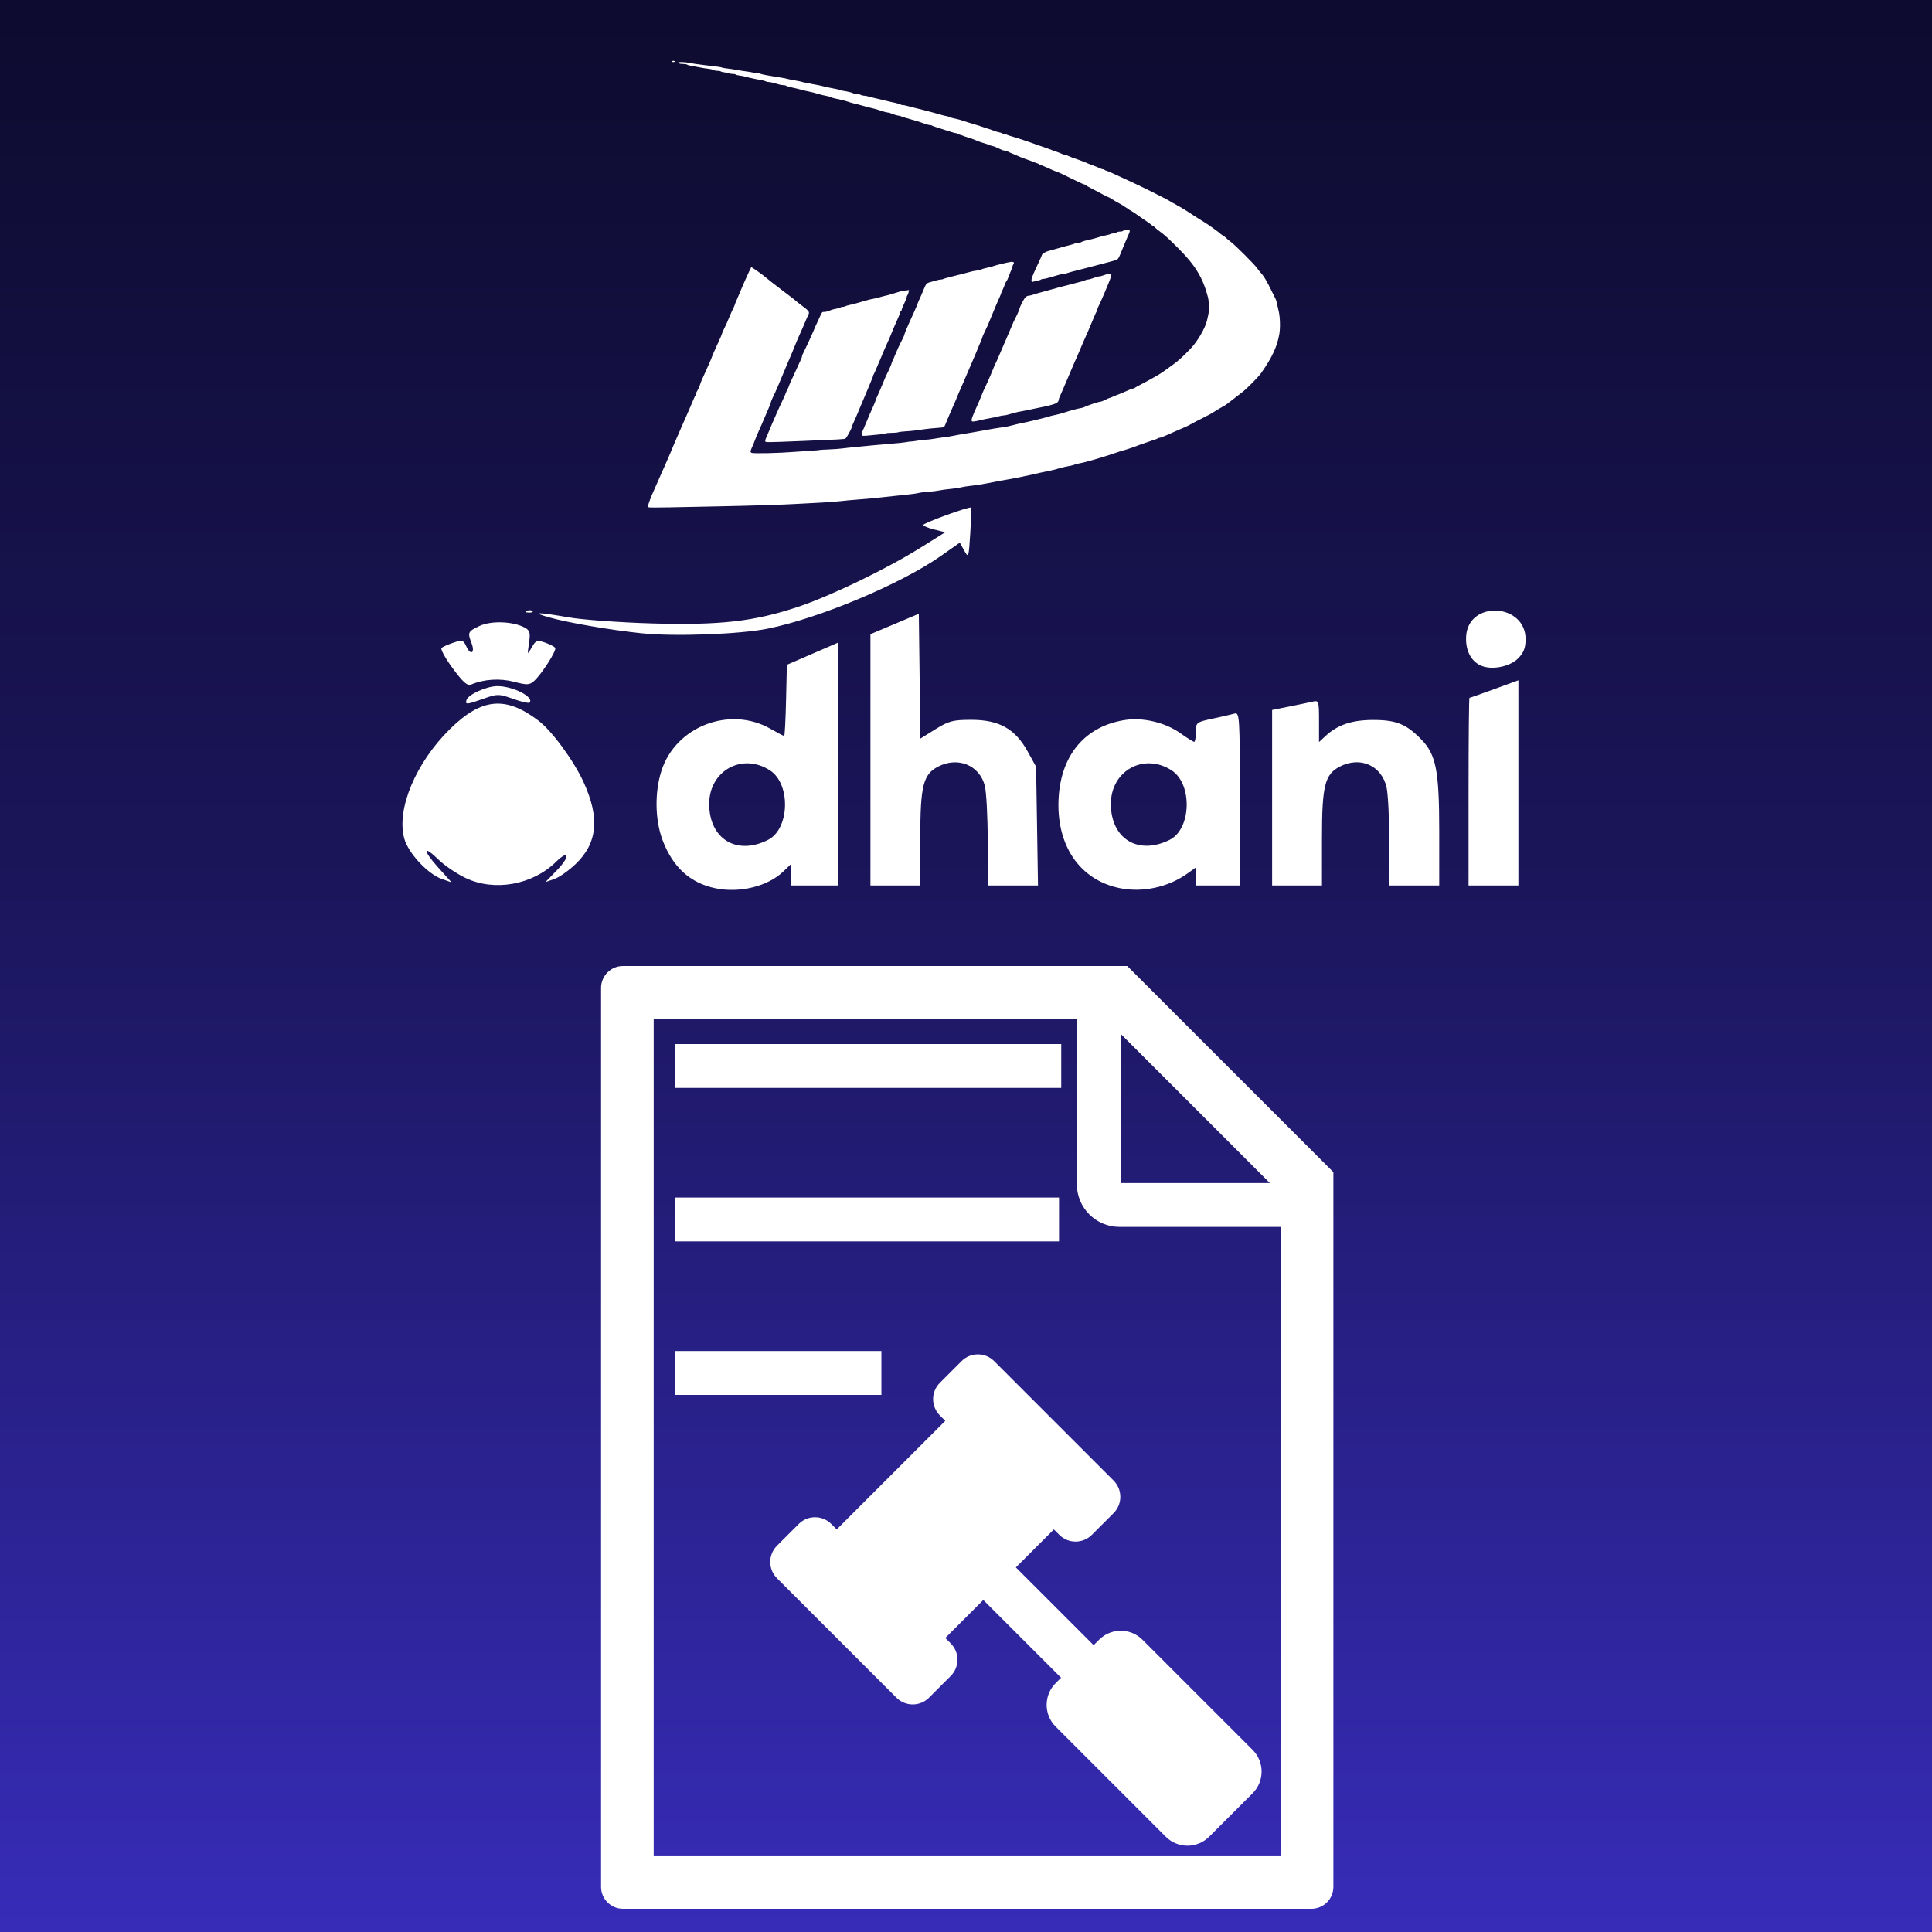 <?xml version="1.0" encoding="UTF-8" standalone="no"?>
<!DOCTYPE svg PUBLIC "-//W3C//DTD SVG 1.1//EN" "http://www.w3.org/Graphics/SVG/1.1/DTD/svg11.dtd">
<svg width="100%" height="100%" viewBox="0 0 200 200" version="1.1" xmlns="http://www.w3.org/2000/svg" xmlns:xlink="http://www.w3.org/1999/xlink" xml:space="preserve" xmlns:serif="http://www.serif.com/" style="fill-rule:evenodd;clip-rule:evenodd;stroke-linejoin:round;stroke-miterlimit:2;">
    <rect x="0" y="0" width="200" height="200" fill="#808080" stroke="none"/>
    <rect x="0" y="0" width="200" height="200" style="fill:url(#_Linear1);"/>
    <g transform="matrix(0.175,0,0,0.175,-29.571,-106.791)">
        <path d="M592.278,1135.71C577.274,1132.63 566.886,1123.17 560.878,1107.11C556.414,1095.19 556.168,1078.89 560.259,1066.16C568.675,1039.94 600.611,1027.63 624.706,1041.32C628.831,1043.66 632.488,1045.58 632.842,1045.58C633.192,1045.58 633.698,1036.11 633.963,1024.53L634.45,1003.49L664.803,990.344L664.803,1134.03L637.051,1134.03L637.051,1121.24L632.282,1125.81C623.157,1134.55 606.59,1138.65 592.278,1135.71ZM623.379,1107.02C636.092,1100.52 636.839,1074.07 624.534,1066.01C608.138,1055.26 588.493,1066.06 588.493,1085.81C588.493,1106.55 604.839,1116.49 623.379,1107.02ZM831.553,1135.65C807.463,1130.86 793.388,1109.89 795.246,1081.56C796.908,1056.21 811.401,1039.56 834.807,1036.09C845.308,1034.53 858.396,1037.7 867.137,1043.91C871.109,1046.74 874.816,1049.05 875.376,1049.05C875.937,1049.05 876.394,1046.44 876.394,1043.25C876.394,1037.6 876.64,1037.41 886.364,1035.33C891.851,1034.15 897.706,1032.81 899.373,1032.33C902.214,1031.53 902.406,1034.74 902.406,1082.75L902.406,1134.03L876.394,1134.03L876.394,1123.39L871.291,1127.02C860.008,1135.06 844.969,1138.32 831.553,1135.65ZM860.982,1106.98C873.695,1100.59 874.447,1074.07 862.142,1066.01C845.746,1055.26 826.096,1066.06 826.096,1085.81C826.096,1106.49 842.354,1116.35 860.982,1106.98ZM444.54,1129.67C439.294,1127.19 432.087,1122.33 428.528,1118.87C419.098,1109.7 418.808,1112.96 428.134,1123.33L436.099,1132.2L430.45,1130.23C421.994,1127.28 410.421,1114.82 408.086,1106.16C403.42,1088.84 414.875,1061.47 435.14,1041.51C453.837,1023.09 468.035,1021.73 487.483,1036.52C495.477,1042.59 508.348,1060.13 514.213,1072.95C523.834,1093.96 522.418,1108.92 509.641,1121.2C505.565,1125.12 499.853,1129.16 496.937,1130.18L491.638,1132.02L498.422,1125.03C506.357,1116.85 505.801,1112.3 497.822,1120.1C483.904,1133.71 461.555,1137.72 444.54,1129.67ZM683.878,1134.03L683.878,985.378L698.189,979.341L712.496,973.304L713.43,1047.13L722.348,1041.59C730.194,1036.71 732.751,1036.04 743.562,1036.04C759.933,1036.04 769.436,1041.34 776.756,1054.56L781.869,1063.79L782.434,1098.91L782.995,1134.03L753.256,1134.03L753.247,1107.58C753.242,1093.04 752.43,1078.24 751.452,1074.71C748.129,1062.75 735.519,1057.72 723.916,1063.71C715.042,1068.3 713.366,1075.05 713.366,1106.11L713.366,1134.03L683.878,1134.03ZM921.486,1134.03L921.486,1030.21L931.461,1028.21C936.943,1027.11 943.186,1025.8 945.335,1025.3C949.101,1024.42 949.233,1024.82 949.233,1036.79L949.233,1049.18L952.94,1045.74C960.167,1039 968.672,1036.12 981.322,1036.12C994.896,1036.13 1000.82,1038.52 1009.65,1047.56C1018.51,1056.62 1020.34,1066.01 1020.34,1102.26L1020.34,1134.03L990.859,1134.03L990.82,1108.45C990.795,1094.38 990.058,1079.75 989.178,1075.93C986.194,1063.02 973.618,1057.46 961.524,1063.71C952.65,1068.3 950.974,1075.05 950.974,1106.11L950.974,1134.03L921.486,1134.03ZM1037.69,1078.53C1037.69,1048.01 1037.93,1023.03 1038.22,1023.03C1038.52,1023.03 1045.15,1020.7 1052.97,1017.85L1067.17,1012.66L1067.17,1134.03L1037.69,1134.03L1037.69,1078.53ZM444.933,1024.34C445.98,1021 456.88,1016.1 463.241,1016.1C472.494,1016.1 485.32,1022.72 482.164,1025.88C481.677,1026.36 477.307,1025.35 472.449,1023.62C464.023,1020.63 463.232,1020.62 455.149,1023.49C445.046,1027.08 444.043,1027.16 444.933,1024.34ZM436.772,1005.56C432.387,999.596 429.413,994.174 430.165,993.505C430.917,992.836 434.098,991.43 437.239,990.383C442.475,988.633 443.099,988.82 444.859,992.694C447.367,998.195 450.115,996.484 447.942,990.772C445.479,984.297 445.7,983.81 452.617,980.531C459.436,977.291 472.371,977.739 479.308,981.45C482.425,983.122 482.803,984.459 481.903,990.644C480.856,997.866 480.861,997.871 483.516,993.21C485.935,988.962 486.657,988.697 491.377,990.344C494.238,991.342 496.947,992.753 497.4,993.485C498.348,995.019 489.45,1008.96 484.902,1013.06C482.203,1015.49 480.758,1015.55 473.03,1013.53C464.667,1011.36 455.297,1011.96 447.681,1015.16C445.444,1016.1 442.859,1013.82 436.772,1005.56ZM1045.16,1004.03C1039.05,1001.43 1035.68,994.709 1036.28,986.376C1037.81,965.192 1071.43,967.08 1071.43,988.348C1071.43,993.485 1070.27,996.44 1066.96,999.749C1062.05,1004.66 1051.5,1006.73 1045.16,1004.03ZM548.602,984.847C530.235,982.94 505.388,978.678 493.968,975.477C482.42,972.242 487.134,972.213 505.241,975.408C513.353,976.839 535.594,978.461 554.674,979.012C594.84,980.172 615.07,977.876 641.028,969.209C660.319,962.769 693.253,946.874 713.366,934.303L728.105,925.09L721.601,923.458C718.027,922.563 715.096,921.369 715.096,920.803C715.096,919.609 742.79,909.55 743.414,910.518C743.64,910.877 743.414,917.799 742.908,925.911C742.013,940.178 741.895,940.503 739.363,935.94L736.743,931.231L725.489,939.131C701.862,955.714 653.805,975.89 623.123,982.104C606.693,985.432 567.958,986.858 548.602,984.847ZM480.635,971.554C481.889,971.052 483.383,971.111 483.958,971.687C484.539,972.267 483.511,972.675 481.682,972.601C479.667,972.517 479.254,972.104 480.635,971.554ZM552.621,910.324C552.469,910.164 552.344,909.767 552.344,909.441C552.344,908.777 554.197,903.758 555.277,901.494C555.866,900.259 557.245,897.127 560.634,889.329C560.898,888.72 561.608,887.145 562.211,885.827C563.399,883.226 567.176,874.384 568.114,872.003C568.433,871.192 569.805,868.041 571.164,864.999C572.521,861.958 574.418,857.646 575.378,855.415C576.34,853.185 577.418,850.696 577.776,849.886C578.133,849.075 578.804,847.499 579.268,846.384C579.732,845.268 580.25,844.198 580.42,844.006C580.59,843.814 580.728,843.381 580.728,843.043C580.728,842.708 581.107,841.87 581.57,841.182C582.032,840.495 582.63,839.187 582.897,838.274C583.165,837.362 583.721,835.868 584.133,834.957C584.544,834.045 585.372,832.219 585.971,830.901C588.685,824.931 589.823,822.305 590.123,821.317C590.277,820.81 590.978,819.152 591.68,817.631C592.384,816.111 593.209,814.286 593.515,813.577C593.822,812.866 594.457,811.456 594.927,810.443C595.398,809.429 595.898,808.185 596.038,807.678C596.179,807.172 596.594,806.176 596.961,805.467C597.981,803.49 599.353,800.426 600.675,797.173C601.334,795.551 602.258,793.493 602.729,792.601C603.198,791.71 603.583,790.829 603.583,790.644C603.583,790.459 603.974,789.447 604.451,788.395C604.927,787.343 605.859,785.155 606.52,783.533C607.181,781.911 608.056,779.838 608.465,778.926C608.874,778.013 609.5,776.603 609.855,775.792C610.864,773.493 613.224,768.432 613.347,768.305C613.558,768.086 620.065,772.671 622.199,774.545C623.344,775.551 626.765,778.236 629.203,780.046C630.419,780.947 631.498,781.779 631.599,781.893C631.7,782.007 633.359,783.272 635.286,784.705C637.211,786.137 639.128,787.639 639.546,788.043C639.964,788.447 641.292,789.506 642.497,790.395C647.656,794.202 648.071,794.757 647.099,796.532C646.907,796.884 646.475,797.836 646.14,798.647C644.775,801.956 643.113,805.761 640.906,810.627C640.492,811.54 639.63,813.613 638.99,815.235C638.351,816.858 637.646,818.599 637.426,819.105C637.206,819.612 636.811,820.525 636.549,821.133C636.289,821.741 635.754,822.985 635.36,823.898C634.965,824.81 633.194,829.04 631.422,833.298C629.652,837.555 627.909,841.619 627.551,842.329C626.202,845.001 624.963,847.826 624.963,848.235C624.963,848.63 623.9,851.255 621.83,855.968C621.341,857.083 620.417,859.24 619.779,860.76C619.14,862.281 618.15,864.52 617.579,865.736C617.008,866.953 616.178,868.944 615.736,870.16C615.293,871.376 614.554,873.201 614.093,874.216C612.717,877.244 612.665,877.619 613.558,878.097C614.552,878.629 629.901,878.281 639.34,877.513C642.889,877.223 647.51,876.902 649.61,876.796C651.711,876.69 653.545,876.532 653.686,876.445C653.828,876.358 656.339,876.198 659.267,876.092C662.195,875.985 665.751,875.729 667.171,875.522C668.591,875.315 672.571,874.89 676.018,874.578C679.465,874.264 683.695,873.85 685.418,873.658C687.142,873.466 691.869,873.052 695.923,872.739C699.979,872.425 704.004,872.007 704.868,871.809C705.733,871.612 706.977,871.447 707.633,871.443C708.29,871.439 710.152,871.196 711.775,870.902C713.397,870.61 715.523,870.365 716.501,870.358C717.478,870.351 719.635,870.104 721.293,869.809C722.952,869.515 725.801,869.091 727.626,868.868C729.45,868.647 732.022,868.23 733.34,867.943C734.658,867.658 736.979,867.237 738.5,867.008C740.02,866.781 743.421,866.197 746.057,865.713C754.826,864.101 759.672,863.272 762.145,862.962C763.491,862.795 765.316,862.466 766.199,862.232C769.895,861.256 770.906,861.023 775.916,860.002C776.726,859.836 778.386,859.453 779.602,859.151C780.818,858.847 783.307,858.242 785.132,857.805C786.956,857.369 788.781,856.87 789.186,856.697C789.592,856.524 791.251,856.112 792.873,855.78C794.494,855.449 796.817,854.844 798.033,854.436C801.53,853.264 806.745,851.851 808.347,851.642C809.154,851.537 810.149,851.238 810.558,850.978C811.6,850.315 818.944,847.858 819.885,847.858C820.311,847.858 821.619,847.361 822.791,846.752C823.964,846.145 825.104,845.647 825.324,845.647C825.545,845.647 826.408,845.317 827.241,844.914C828.073,844.513 829.53,843.92 830.479,843.598C831.427,843.276 833.606,842.361 835.322,841.565C837.038,840.768 838.731,840.118 839.083,840.118C839.436,840.118 839.883,839.963 840.075,839.773C840.267,839.585 842.166,838.533 844.295,837.436C846.424,836.339 849.162,834.857 850.378,834.143C851.594,833.429 853.394,832.402 854.378,831.86C855.363,831.318 857.759,829.678 859.706,828.215C861.651,826.752 863.523,825.391 863.866,825.188C864.607,824.75 869.679,820.249 870.253,819.519C870.473,819.24 871.541,818.162 872.628,817.122C876.776,813.161 882.08,804.239 883.003,799.672C883.2,798.702 883.524,797.247 883.725,796.436C884.277,794.202 884.178,788.571 883.544,786.099C880.634,774.763 876.108,767.249 866.229,757.353C860.188,751.302 857.945,749.248 855.169,747.228C853.953,746.342 852.593,745.233 852.146,744.762C851.7,744.291 851.2,743.907 851.037,743.907C850.873,743.907 850.325,743.522 849.821,743.054C849.315,742.586 847.957,741.598 846.803,740.86C845.648,740.121 843.491,738.633 842.012,737.555C840.531,736.477 838.697,735.27 837.937,734.874C837.176,734.479 836.555,734.026 836.555,733.87C836.555,733.712 836.378,733.584 836.162,733.584C835.946,733.584 835.241,733.191 834.594,732.709C833.503,731.896 831.298,730.592 828.609,729.172C827.99,728.844 826.996,728.233 826.398,727.812C825.8,727.39 824.897,726.92 824.39,726.767C823.883,726.614 822.555,725.959 821.441,725.313C820.326,724.666 817.672,723.262 815.543,722.195C813.414,721.126 811.411,720.017 811.09,719.73C810.77,719.443 810.291,719.208 810.026,719.208C809.761,719.208 806.196,717.55 802.106,715.522C798.015,713.494 794.493,711.836 794.277,711.836C794.062,711.836 792.912,711.407 791.72,710.883C790.529,710.359 789.016,709.695 788.357,709.408C787.698,709.122 786.595,708.637 785.905,708.333C785.215,708.03 784.469,707.78 784.246,707.78C784.023,707.78 783.842,707.655 783.842,707.502C783.842,707.348 783.137,707.004 782.274,706.735C781.413,706.468 780.21,706.022 779.602,705.746C778.993,705.469 777.501,704.923 776.285,704.53C775.068,704.137 773.326,703.478 772.414,703.063C771.502,702.648 770.092,702.036 769.281,701.702C766.592,700.597 765.971,700.322 764.984,699.811C764.447,699.531 763.657,699.302 763.229,699.302C762.801,699.302 762.163,699.16 761.811,698.988C761.458,698.815 760.506,698.382 759.696,698.025C758.885,697.67 757.968,697.252 757.656,697.097C757.345,696.942 756.516,696.693 755.814,696.542C755.11,696.392 754.369,696.148 754.167,696.003C753.964,695.857 752.803,695.449 751.587,695.095C750.369,694.742 749.043,694.32 748.638,694.157C748.232,693.994 747.154,693.572 746.241,693.22C745.329,692.867 744.25,692.445 743.845,692.281C743.439,692.116 742.195,691.714 741.081,691.383C739.966,691.055 738.799,690.649 738.488,690.482C738.177,690.316 737.391,690.064 736.741,689.92C736.091,689.778 735.465,689.508 735.349,689.321C735.233,689.133 734.786,688.981 734.356,688.981C733.924,688.981 731.653,688.338 729.308,687.551C726.963,686.763 724.05,685.83 722.834,685.476C721.617,685.121 720.464,684.686 720.271,684.511C720.079,684.334 719.497,684.189 718.976,684.189C718.456,684.189 717.121,683.846 716.009,683.428C713.807,682.6 711.872,681.985 708.457,681.023C703.476,679.62 702.53,679.328 701.92,679.002C701.567,678.814 700.986,678.66 700.63,678.662C699.936,678.663 696.717,677.68 695.653,677.14C695.3,676.962 694.697,676.816 694.313,676.816C693.658,676.816 690.58,675.98 688.92,675.35C688.019,675.009 685.379,674.3 683.391,673.865C682.58,673.688 681.003,673.269 679.889,672.933C678.774,672.597 677.28,672.183 676.571,672.013C675.862,671.843 674.534,671.524 673.622,671.304C672.709,671.085 671.631,670.764 671.225,670.592C670.82,670.419 669.742,670.081 668.831,669.837C667.228,669.411 666.288,669.195 662.419,668.36C661.426,668.147 660.431,667.825 660.206,667.645C659.982,667.466 659.219,667.225 658.508,667.11C657.144,666.889 653.541,666.02 652.611,665.687C651.556,665.309 648.732,664.596 647.081,664.289C646.168,664.121 644.427,663.707 643.21,663.372C641.082,662.784 640.214,662.58 636.222,661.72C635.216,661.504 634.23,661.163 634.029,660.962C633.827,660.762 633.089,660.597 632.386,660.597C631.254,660.597 629.593,660.214 625.859,659.094C625.236,658.907 624.272,658.754 623.715,658.754C623.159,658.754 622.372,658.576 621.966,658.358C621.284,657.993 620.129,657.731 615.748,656.943C614.082,656.643 611.357,656.005 609.296,655.434C608.689,655.264 607.321,655.014 606.256,654.878C605.192,654.741 604.228,654.479 604.115,654.296C604.001,654.112 603.265,653.961 602.479,653.961C601.694,653.961 600.597,653.788 600.041,653.578C599.487,653.366 598.273,653.107 597.345,653C596.417,652.893 595.501,652.65 595.307,652.462C595.115,652.273 594.198,652.118 593.27,652.118C592.342,652.118 591.255,651.891 590.856,651.614C590.456,651.336 589.134,651.014 587.917,650.899C586.7,650.785 584.461,650.425 582.941,650.102C581.419,649.777 579.204,649.368 578.018,649.192C576.831,649.017 575.678,648.691 575.456,648.468C575.233,648.245 574.11,648.064 572.958,648.064C571.548,648.064 570.716,647.883 570.407,647.511C570.007,647.03 570.24,646.957 572.2,646.957C573.437,646.957 575.158,647.115 576.023,647.307C577.812,647.704 582.271,648.363 586.074,648.792C593.108,649.585 595.583,649.931 595.97,650.177C596.204,650.325 597.556,650.569 598.975,650.719C600.395,650.87 602.966,651.258 604.689,651.582C606.412,651.905 608.983,652.305 610.403,652.47C611.822,652.636 613.646,652.952 614.458,653.174C615.269,653.394 616.473,653.579 617.135,653.584C617.797,653.589 618.627,653.741 618.978,653.922C619.33,654.103 620.863,654.456 622.383,654.707C623.904,654.956 625.978,655.31 626.99,655.494C628.005,655.678 629.888,655.984 631.177,656.175C632.467,656.366 634.043,656.682 634.68,656.879C635.316,657.074 637.497,657.51 639.524,657.848C641.551,658.185 643.499,658.61 643.85,658.791C644.202,658.974 644.98,659.122 645.578,659.122C646.175,659.122 647.131,659.3 647.699,659.516C648.269,659.732 649.732,660.05 650.95,660.22C652.167,660.391 654.158,660.798 655.375,661.125C656.591,661.453 658.416,661.873 659.43,662.06C663.585,662.824 665.366,663.219 666.065,663.537C666.47,663.722 667.467,663.951 668.277,664.047C670.174,664.271 673.48,665.124 673.838,665.482C673.99,665.634 674.791,665.763 675.618,665.77C676.447,665.777 677.538,666.021 678.045,666.311C678.552,666.601 679.498,666.843 680.148,666.85C680.797,666.857 681.71,667.01 682.175,667.188C682.642,667.367 684.35,667.797 685.971,668.144C687.593,668.491 690.164,669.103 691.685,669.504C693.205,669.905 695.196,670.378 696.109,670.552C698.795,671.067 701.556,671.82 701.853,672.116C702.005,672.268 702.543,672.392 703.05,672.392C703.555,672.392 704.896,672.657 706.028,672.98C707.161,673.303 708.669,673.7 709.379,673.863C710.088,674.028 711.416,674.354 712.327,674.588C713.24,674.822 714.567,675.156 715.277,675.329C717.712,675.921 723.572,677.508 725.598,678.123C726.714,678.461 728.206,678.822 728.916,678.926C729.626,679.031 730.389,679.262 730.615,679.442C730.839,679.62 731.75,679.923 732.642,680.112C735.548,680.729 737.564,681.248 738.316,681.569C738.722,681.744 740.546,682.332 742.371,682.876C747.942,684.54 749.344,684.976 750.112,685.289C750.517,685.454 751.845,685.881 753.061,686.238C754.277,686.596 755.521,687.004 755.825,687.148C756.941,687.672 758.988,688.334 760.065,688.516C760.674,688.621 761.337,688.831 761.539,688.984C761.742,689.139 762.483,689.387 763.186,689.539C763.889,689.689 764.718,689.943 765.029,690.103C765.34,690.263 766.589,690.67 767.806,691.006C769.022,691.343 770.35,691.746 770.755,691.903C771.16,692.059 772.902,692.636 774.625,693.182C776.349,693.73 778.34,694.405 779.049,694.684C780.552,695.276 784.849,696.774 786.975,697.447C787.786,697.703 788.946,698.127 789.555,698.388C790.163,698.65 791.49,699.146 792.503,699.491C794.845,700.287 795.499,700.535 797.217,701.278C797.983,701.611 798.865,701.883 799.174,701.883C799.485,701.883 800.598,702.278 801.65,702.76C802.702,703.244 803.894,703.729 804.3,703.837C805.364,704.124 809.272,705.543 810.567,706.111C812.428,706.929 813.413,707.32 816.096,708.311C817.515,708.835 819.146,709.511 819.72,709.813C820.294,710.114 821.072,710.361 821.449,710.361C821.827,710.361 822.225,710.508 822.337,710.689C822.448,710.869 822.969,711.124 823.494,711.256C824.394,711.482 826.419,712.364 831.578,714.78C832.794,715.35 834.702,716.226 835.817,716.728C843.45,720.165 858.651,727.735 861.436,729.488C862.45,730.125 863.736,730.847 864.294,731.09C864.851,731.334 865.308,731.646 865.308,731.783C865.308,731.918 865.693,732.127 866.163,732.245C866.634,732.362 868.749,733.593 870.863,734.977C874.835,737.579 879.984,740.864 881.102,741.51C883.529,742.913 890.323,747.799 891.111,748.709C891.212,748.826 891.917,749.3 892.678,749.761C893.439,750.224 894.268,750.878 894.521,751.217C894.775,751.556 895.977,752.556 897.193,753.442C899.714,755.277 911.421,767.002 912.692,768.965C913.154,769.679 913.926,770.678 914.407,771.185C916.557,773.453 918.249,776.26 921.411,782.796C922.391,784.823 923.369,786.79 923.584,787.168C923.8,787.545 924.119,788.624 924.293,789.564C924.469,790.505 924.947,792.601 925.358,794.223C926.205,797.564 926.393,804.204 925.746,807.887C924.43,815.374 921.406,821.847 914.979,830.936C913.277,833.344 906.454,840.249 903.776,842.276C902.532,843.218 899.768,845.356 897.634,847.029C895.499,848.701 893.655,850.071 893.535,850.071C893.359,850.071 887.367,853.631 884.844,855.233C884.54,855.426 882.301,856.579 879.869,857.794C877.435,859.008 874.533,860.53 873.417,861.175C872.302,861.82 870.573,862.664 869.574,863.052C868.575,863.439 866.668,864.259 865.334,864.877C864.001,865.494 862.414,866.207 861.805,866.462C861.197,866.719 859.525,867.447 858.09,868.083C856.655,868.719 855.129,869.239 854.701,869.239C854.274,869.239 853.833,869.385 853.723,869.564C853.612,869.742 853.146,869.977 852.687,870.086C852.228,870.195 850.442,870.806 848.719,871.444C846.995,872.084 845.254,872.691 844.848,872.796C844.443,872.9 843.78,873.119 843.374,873.281C840.215,874.539 835.191,876.261 833.605,876.629C832.896,876.793 830.158,877.673 827.524,878.586C821.572,880.645 810.391,883.886 808.17,884.195C807.258,884.321 805.675,884.725 804.654,885.091C803.632,885.459 801.973,885.871 800.967,886.008C799.961,886.146 797.812,886.639 796.19,887.103C792.425,888.181 790.466,888.661 787.712,889.172C786.496,889.399 784.92,889.724 784.209,889.894C779.174,891.099 769.438,893.127 765.595,893.771C760.15,894.685 758.51,894.986 757.072,895.34C756.285,895.533 754.397,895.891 752.877,896.137C751.356,896.382 749.297,896.738 748.3,896.928C747.306,897.117 744.92,897.435 743.001,897.634C741.082,897.834 738.549,898.246 737.372,898.55C736.195,898.855 733.437,899.26 731.244,899.45C729.051,899.641 726.013,900.052 724.493,900.364C722.971,900.677 720.069,901.027 718.041,901.141C716.014,901.257 713.443,901.579 712.327,901.859C711.213,902.137 708.393,902.551 706.062,902.777C703.73,903.004 699.665,903.432 697.029,903.728C687.673,904.783 681.478,905.385 676.202,905.75C673.262,905.955 668.701,906.377 666.065,906.69C663.429,907.002 657.873,907.413 653.717,907.603C649.561,907.792 643.422,908.116 640.077,908.32C632.402,908.793 613.49,909.382 593.262,909.782C584.645,909.952 572.039,910.208 565.247,910.353C558.455,910.497 552.773,910.484 552.621,910.324ZM621.646,871.121C621.646,870.689 621.801,870.047 621.989,869.694C622.178,869.342 622.864,867.727 623.512,866.106C624.161,864.484 625.065,862.327 625.522,861.313C625.979,860.3 626.885,858.225 627.534,856.705C629.044,853.175 629.633,851.878 631.931,847.027C632.965,844.845 633.81,842.921 633.81,842.749C633.81,842.579 634.225,841.659 634.733,840.706C635.238,839.753 635.654,838.827 635.654,838.649C635.654,838.32 636.722,835.923 639.518,829.98C640.377,828.155 641.362,825.999 641.706,825.188C642.051,824.377 642.572,823.244 642.865,822.67C643.156,822.096 643.394,821.388 643.394,821.099C643.394,820.807 643.545,820.282 643.727,819.93C645.004,817.478 649.031,808.823 650.016,806.414C650.674,804.806 651.347,803.23 651.51,802.911C651.674,802.594 652.222,801.421 652.729,800.306C655.432,794.365 655.15,794.776 656.502,794.776C657.186,794.776 658.291,794.548 658.957,794.268C660.748,793.515 662.551,792.993 664.322,792.714C665.189,792.579 665.987,792.324 666.096,792.147C666.204,791.972 666.709,791.827 667.217,791.827C667.726,791.827 668.46,791.657 668.849,791.448C669.239,791.24 670.346,790.9 671.313,790.693C673.563,790.211 675.195,789.79 677.492,789.099C681.983,787.75 683.507,787.348 685.234,787.056C686.247,786.885 687.989,786.468 689.105,786.131C690.219,785.793 691.795,785.383 692.606,785.22C693.417,785.059 695.242,784.561 696.662,784.115C701.885,782.475 702.601,782.292 704.645,782.063L706.731,781.83L706.424,783.187C706.257,783.934 705.939,784.724 705.722,784.943C705.503,785.16 705.323,785.655 705.323,786.039C705.323,786.424 704.66,788.117 703.849,789.8C703.038,791.483 702.375,793.125 702.375,793.45C702.375,793.775 702.21,794.039 702.006,794.039C701.804,794.039 701.638,794.266 701.638,794.545C701.638,795.086 700.397,798.089 697.896,803.604C697.488,804.505 696.77,806.247 696.302,807.474C695.833,808.702 694.715,811.282 693.818,813.207C692.921,815.134 691.965,817.29 691.693,818C691.423,818.709 690.835,820.119 690.389,821.133C689.942,822.146 688.783,824.884 687.813,827.215C686.844,829.547 685.907,831.612 685.733,831.804C685.56,831.998 685.418,832.366 685.418,832.623C685.418,832.883 685.02,833.969 684.534,835.038C684.047,836.108 683.131,838.311 682.497,839.932C681.863,841.555 681.027,843.545 680.64,844.356C680.252,845.168 678.994,848.154 677.843,850.992C676.693,853.83 675.106,857.537 674.318,859.229C673.53,860.921 672.885,862.472 672.885,862.675C672.885,863.581 669.771,869.302 669.074,869.674C668.344,870.064 665.765,870.21 643.947,871.089C621.388,871.999 621.646,871.999 621.646,871.121ZM678.891,867.855C678.451,867.56 678.927,865.561 679.858,863.797C680.043,863.444 680.864,861.498 681.682,859.47C682.498,857.442 684.004,853.959 685.027,851.729C686.049,849.498 686.888,847.475 686.89,847.233C686.891,846.99 687.464,845.58 688.163,844.099C688.861,842.618 690.205,839.5 691.149,837.168C692.092,834.837 693.169,832.349 693.542,831.638C694.711,829.416 696.476,825.341 696.476,824.867C696.476,824.618 696.614,824.256 696.783,824.063C696.95,823.871 697.787,821.948 698.643,819.792C699.498,817.635 701.02,814.326 702.024,812.437C703.027,810.549 703.849,808.82 703.849,808.594C703.849,808.082 705.236,804.596 706.781,801.227C707.431,799.809 708.185,798.149 708.455,797.54C708.724,796.933 709.457,795.311 710.084,793.938C710.71,792.564 711.222,791.334 711.222,791.203C711.222,790.976 713.181,786.39 713.801,785.166C713.963,784.848 714.634,783.272 715.293,781.665C716.788,778.019 717.035,777.736 719.218,777.148C720.193,776.886 721.797,776.432 722.783,776.139C723.77,775.846 724.975,775.608 725.461,775.608C725.947,775.608 726.634,775.462 726.985,775.282C727.587,774.977 729.251,774.501 732.234,773.78C736.231,772.815 740.013,771.851 741.634,771.383C744.018,770.694 745.308,770.425 747.347,770.19C748.26,770.085 749.178,769.86 749.388,769.69C749.765,769.386 751.588,768.872 754.557,768.237C755.379,768.06 756.458,767.749 756.952,767.547C758.067,767.09 765.093,765.415 766.996,765.152C768.481,764.946 769.168,765.577 768.451,766.49C768.253,766.74 767.978,767.42 767.839,768C767.701,768.579 767.283,769.74 766.913,770.58C766.542,771.419 765.943,772.935 765.581,773.949C765.22,774.963 764.827,775.876 764.707,775.976C764.381,776.252 763.198,778.569 763.198,778.93C763.198,779.101 762.701,780.317 762.092,781.631C761.484,782.946 760.986,784.143 760.986,784.291C760.986,784.44 760.44,785.74 759.771,787.18C759.102,788.621 758.369,790.297 758.142,790.906C757.915,791.513 756.951,793.836 756.001,796.066C755.051,798.297 754.052,800.718 753.78,801.448C753.508,802.179 752.532,804.317 751.606,806.201C750.683,808.086 749.928,809.839 749.928,810.098C749.928,810.355 749.692,811.037 749.402,811.611C749.114,812.185 748.426,813.816 747.871,815.235C747.318,816.654 746.461,818.727 745.969,819.843C744.802,822.493 744.65,822.847 743.285,826.11C742.649,827.63 741.809,829.578 741.419,830.439C741.029,831.3 740.112,833.457 739.382,835.232C738.652,837.007 737.761,839.039 737.4,839.748C737.039,840.458 736.455,841.785 736.103,842.698C735.066,845.384 733.595,848.813 730.964,854.678C730.509,855.691 729.862,857.226 729.527,858.087C728.177,861.551 727.664,862.65 727.285,862.893C727.068,863.032 725.146,863.262 723.017,863.403C720.889,863.543 717.903,863.839 716.383,864.059C710.201,864.956 707.932,865.214 704.677,865.388C702.8,865.49 700.84,865.734 700.322,865.931C699.802,866.128 698.051,866.289 696.429,866.289C694.806,866.289 693.191,866.444 692.837,866.634C692.286,866.929 688.595,867.361 681.179,867.996C680.166,868.084 679.135,868.02 678.891,867.855ZM743.937,859.443C743.307,858.805 743.917,857.024 747.34,849.518C747.988,848.098 748.913,845.891 749.398,844.612C749.882,843.335 750.503,841.841 750.779,841.295C751.4,840.062 753.22,836.133 753.631,835.141C753.798,834.736 754.417,833.326 755.005,832.008C755.593,830.69 756.378,828.782 756.75,827.768C757.122,826.755 757.56,825.748 757.721,825.532C758.001,825.158 759.439,821.877 763.572,812.194C764.589,809.812 765.576,807.531 765.767,807.126C765.958,806.719 766.553,805.309 767.091,803.993C768.047,801.644 769.17,799.193 769.791,798.094C770.479,796.876 772.045,793.26 772.045,792.89C772.045,792.087 774.703,786.924 775.555,786.073C776.04,785.588 776.863,785.192 777.385,785.192C777.908,785.192 779.367,784.837 780.627,784.404C781.888,783.97 783.5,783.481 784.209,783.317C784.92,783.153 786.412,782.744 787.527,782.411C788.643,782.077 790.135,781.662 790.845,781.489C791.555,781.316 793.048,780.905 794.163,780.575C795.277,780.244 797.186,779.732 798.402,779.438C802.227,778.512 803.135,778.276 805.406,777.627C806.622,777.279 808.032,776.915 808.539,776.82C809.045,776.724 809.983,776.412 810.622,776.127C811.26,775.841 812.078,775.608 812.439,775.608C813.183,775.608 815.15,775.024 816.938,774.274C817.604,773.994 818.55,773.765 819.04,773.765C819.531,773.765 820.312,773.61 820.779,773.421C821.244,773.231 822.587,772.793 823.762,772.443C826.572,771.61 826.862,771.918 825.906,774.726C824.97,777.478 819.354,790.636 818.65,791.722C818.36,792.171 818.123,792.84 818.123,793.206C818.123,793.574 817.902,794.202 817.633,794.602C817.363,795.002 816.87,796.027 816.537,796.88C816.202,797.733 815.602,799.143 815.2,800.013C814.799,800.884 814.118,802.509 813.686,803.623C813.254,804.738 812.358,806.812 811.694,808.231C811.031,809.65 810.112,811.724 809.655,812.84C808.913,814.651 808.272,816.158 806.993,819.105C806.773,819.612 806.38,820.525 806.121,821.133C805.862,821.741 805.136,823.372 804.507,824.756C803.88,826.141 801.866,830.853 800.032,835.227C798.199,839.602 796.377,843.812 795.984,844.584C795.591,845.355 795.263,846.283 795.256,846.646C795.229,848.143 793.881,849.025 790.2,849.954C788.223,850.454 785.777,851.002 784.763,851.173C783.748,851.343 781.759,851.755 780.339,852.088C778.919,852.423 776.93,852.843 775.916,853.024C771.741,853.77 770.125,854.101 768.995,854.444C765.604,855.472 763.601,855.968 762.84,855.968C762.375,855.968 761.394,856.122 760.661,856.308C758.386,856.891 755.353,857.529 753.429,857.831C752.416,857.991 750.509,858.388 749.191,858.714C745.808,859.552 744.257,859.766 743.937,859.443ZM779.187,776.54C778.855,775.678 779.595,773.559 782.021,768.419C784.308,763.571 785.135,761.728 785.431,760.818C785.632,760.196 788.137,758.87 789.739,758.536C790.246,758.43 791.573,758.067 792.689,757.73C793.803,757.393 795.297,756.974 796.006,756.797C796.715,756.621 798.209,756.203 799.323,755.87C800.438,755.536 801.931,755.142 802.641,754.994C803.351,754.846 804.293,754.53 804.736,754.292C805.179,754.054 806.1,753.859 806.783,753.859C807.465,753.859 808.18,753.721 808.374,753.552C808.789,753.188 811.45,752.38 813.516,751.99C814.327,751.837 815.903,751.437 817.017,751.101C820.78,749.967 821.619,749.743 823.716,749.312C824.865,749.076 825.93,748.758 826.08,748.606C826.232,748.454 826.867,748.325 827.493,748.318C828.117,748.311 828.952,748.063 829.345,747.765C829.739,747.468 830.664,747.224 831.402,747.224C832.141,747.224 832.864,747.106 833.009,746.961C833.57,746.399 836.521,745.863 836.91,746.252C837.512,746.855 837.519,746.83 835.646,751.094C835.379,751.702 834.881,752.864 834.543,753.675C834.203,754.485 833.783,755.48 833.612,755.886C833.439,756.293 832.674,758.173 831.911,760.068C830.41,763.791 830.367,763.83 826.787,764.752C825.772,765.014 823.947,765.506 822.731,765.847C820.525,766.464 814.674,767.998 812.226,768.599C810.473,769.029 805.122,770.406 802.641,771.065C801.526,771.36 800.233,771.757 799.766,771.947C799.301,772.135 798.494,772.29 797.973,772.29C797.452,772.29 796.258,772.531 795.318,772.825C794.379,773.119 792.863,773.553 791.95,773.79C791.039,774.026 789.558,774.449 788.659,774.729C787.762,775.009 786.592,775.239 786.061,775.239C785.529,775.239 784.931,775.402 784.732,775.603C784.531,775.802 783.545,776.122 782.538,776.315C781.532,776.505 780.418,776.774 780.066,776.911C779.642,777.074 779.343,776.949 779.187,776.54ZM566.351,646.59C566.351,646.386 566.767,646.22 567.274,646.22C567.781,646.22 568.195,646.386 568.195,646.59C568.195,646.792 567.781,646.957 567.274,646.957C566.767,646.957 566.351,646.792 566.351,646.59Z" style="fill:white;"/>
    </g>
    <g id="Bond-Charges" serif:id="Bond Charges" transform="matrix(0.122,0,0,0.122,51.326,100)">
        <g>
            <path d="M535.791,0L710.694,174.903L710.694,781.397C710.694,791.675 702.345,800 692.091,800L107.911,800C97.633,800 89.308,791.675 89.308,781.397L89.308,18.603C89.308,8.35 97.633,0 107.911,0L535.791,0ZM666.041,755.347L666.041,221.388L529.248,221.388C519.288,221.388 510.108,217.311 503.638,210.792C497.119,204.297 493.017,195.117 493.017,185.181L493.017,44.653L133.959,44.653L133.959,755.347L666.041,755.347ZM327.188,326.684L327.188,363.916L152.335,363.916L152.335,326.684L327.188,326.684ZM477.896,196.459L477.896,233.667L152.335,233.667L152.335,196.459L477.896,196.459ZM479.777,66.234L479.777,103.442L152.335,103.442L152.335,66.234L479.777,66.234ZM530.225,57.569L530.225,184.18L656.836,184.18L530.225,57.569Z" style="fill:white;"/>
            <g id="legal-gavel-svgrepo-com.svg" transform="matrix(-0.608,0,0,0.608,441.333,538)">
                <g transform="matrix(1,0,0,1,-400,-400)">
                    <path d="M733.442,324.146L703.138,293.842C690.585,281.289 670.233,281.289 657.682,293.842L650.105,301.418L498.582,149.896L506.158,142.32C518.711,129.766 518.711,109.415 506.158,96.863L475.854,66.558C463.301,54.005 442.949,54.005 430.398,66.558L263.723,233.233C251.169,245.786 251.169,266.138 263.723,278.689L294.026,308.993C306.58,321.546 326.931,321.546 339.483,308.993L347.059,301.417L400.092,354.45L291.557,462.985L283.981,455.409C267.244,438.672 240.108,438.672 223.371,455.409L69.697,609.086C52.96,625.823 52.96,652.958 69.697,669.695L130.306,730.305C147.043,747.041 174.178,747.041 190.915,730.305L344.591,576.629C361.328,559.892 361.328,532.757 344.591,516.019L337.015,508.443L445.55,399.908L498.583,452.941L491.007,460.517C478.454,473.07 478.454,493.422 491.007,505.973L521.311,536.277C533.864,548.83 554.215,548.83 566.767,536.277L733.442,369.602C745.994,357.051 745.994,336.699 733.442,324.146Z" style="fill:white;fill-rule:nonzero;"/>
                </g>
            </g>
        </g>
    </g>
    <defs>
        <linearGradient id="_Linear1" x1="0" y1="0" x2="1" y2="0" gradientUnits="userSpaceOnUse" gradientTransform="matrix(1.22465e-14,200,-200,1.22465e-14,100,0)"><stop offset="0" style="stop-color:rgb(13,11,46);stop-opacity:1"/><stop offset="0.44" style="stop-color:rgb(26,21,88);stop-opacity:1"/><stop offset="1" style="stop-color:rgb(55,44,185);stop-opacity:1"/></linearGradient>
    </defs>
</svg>
